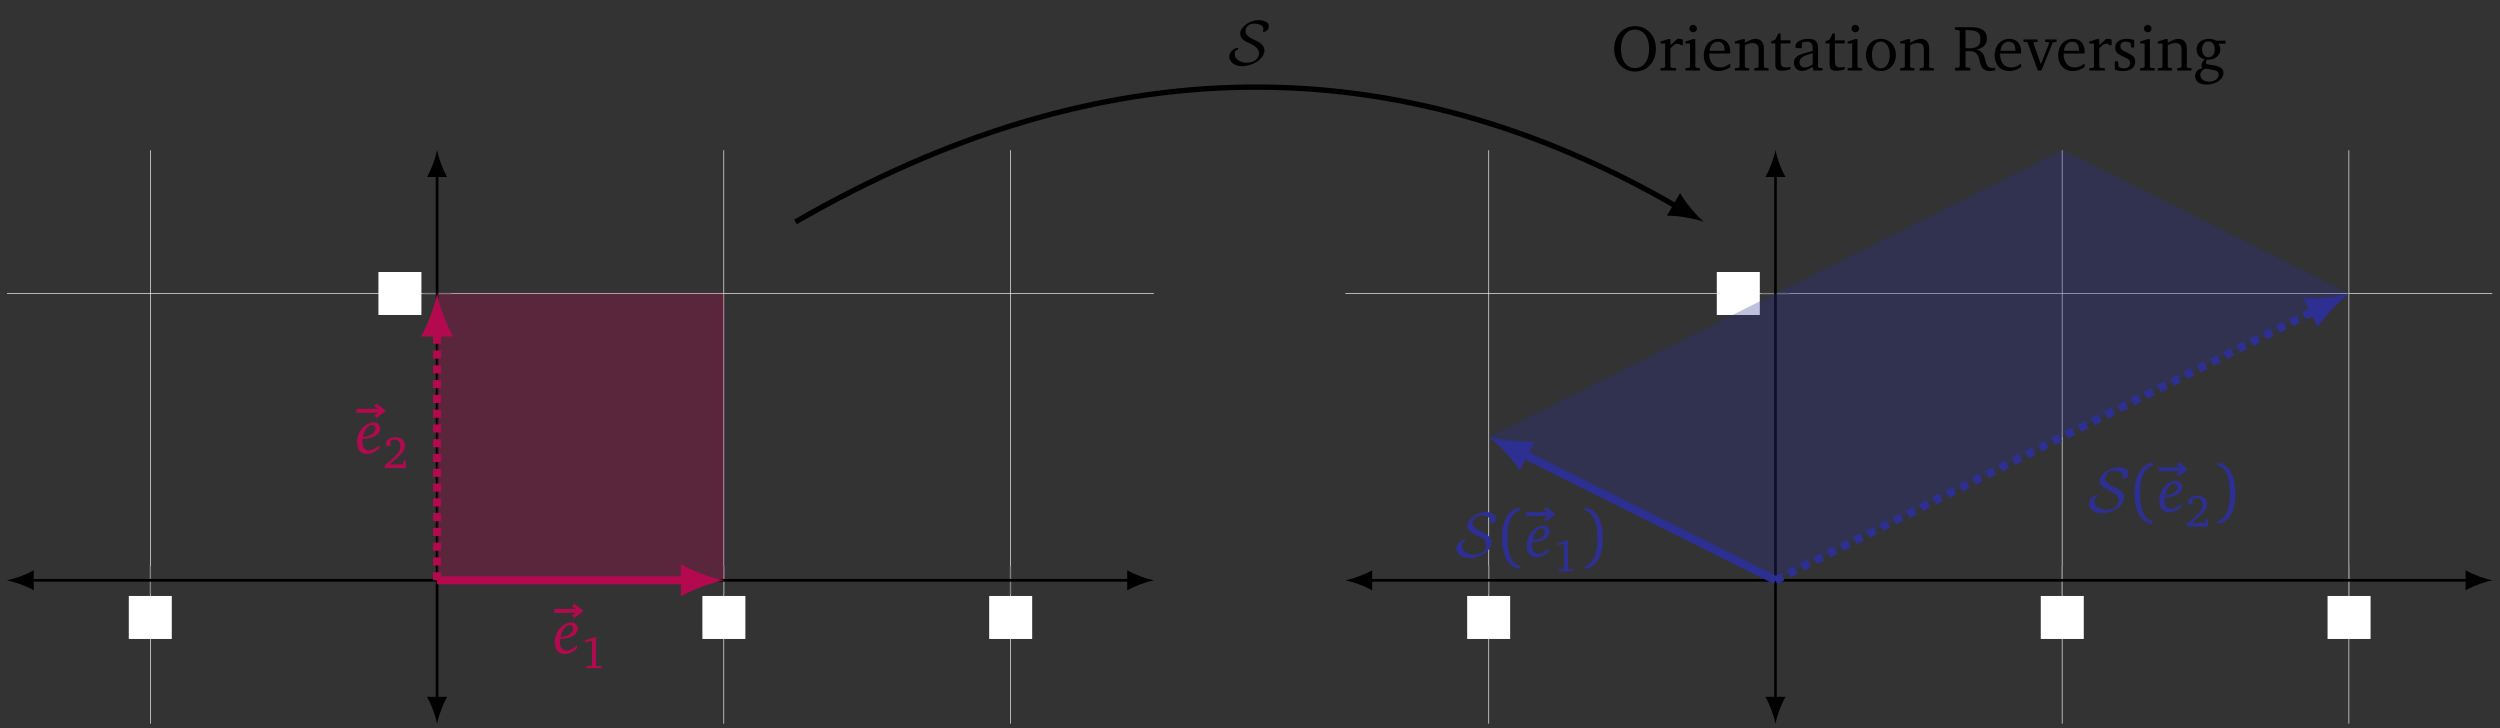<?xml version="1.0" encoding="UTF-8"?>
<svg xmlns="http://www.w3.org/2000/svg" xmlns:xlink="http://www.w3.org/1999/xlink" width="479.573pt" height="139.741pt" viewBox="0 0 368.902 107.493" version="1.2">
<rect x="0" y="0" width="368.902" height="107.493" fill="#333333" stroke="none"/>
<defs>
<g>
<symbol overflow="visible" id="glyph0-0">
<path style="stroke:none;" d=""/>
</symbol>
<symbol overflow="visible" id="glyph0-1">
<path style="stroke:none;" d="M 0.266 -6 L 3.5 -6 L 2.891 -5.641 L 3.203 -5.219 L 4.531 -6.219 L 4.531 -6.359 L 3.203 -7.359 L 2.891 -6.953 L 3.5 -6.578 L 0.266 -6.578 Z M 0.266 -6 "/>
</symbol>
<symbol overflow="visible" id="glyph1-0">
<path style="stroke:none;" d=""/>
</symbol>
<symbol overflow="visible" id="glyph1-1">
<path style="stroke:none;" d="M 1.047 -2.438 C 1.328 -3.594 1.859 -4.188 2.422 -4.188 C 2.688 -4.188 2.906 -3.969 2.906 -3.672 C 2.906 -3.078 2.234 -2.5 1.047 -2.438 Z M 1 -2.109 C 2.688 -2.234 3.594 -2.828 3.594 -3.641 C 3.594 -4.219 3.219 -4.594 2.609 -4.594 C 2.156 -4.594 1.531 -4.312 1.047 -3.812 C 0.516 -3.25 0.203 -2.453 0.203 -1.641 C 0.203 -0.547 0.75 0.078 1.641 0.078 C 2.266 0.078 2.891 -0.203 3.484 -0.766 L 3.484 -1.219 C 2.938 -0.703 2.391 -0.438 1.953 -0.438 C 1.344 -0.438 0.969 -0.906 0.969 -1.672 C 0.969 -1.828 0.984 -1.984 1 -2.109 Z M 1 -2.109 "/>
</symbol>
<symbol overflow="visible" id="glyph2-0">
<path style="stroke:none;" d=""/>
</symbol>
<symbol overflow="visible" id="glyph2-1">
<path style="stroke:none;" d="M 2.062 -4.547 L 0.625 -4.109 L 0.625 -3.828 L 1.672 -4.016 L 1.672 -0.438 L 1.594 -0.328 L 0.828 -0.281 L 0.828 0 L 3.062 0 L 3.062 -0.281 L 2.344 -0.312 L 2.25 -0.406 L 2.25 -4.547 Z M 2.062 -4.547 "/>
</symbol>
<symbol overflow="visible" id="glyph2-2">
<path style="stroke:none;" d="M 0.938 -0.531 C 2.406 -1.703 3.219 -2.453 3.219 -3.281 C 3.219 -4.047 2.688 -4.547 1.828 -4.547 C 1 -4.547 0.422 -4.078 0.422 -3.609 C 0.422 -3.375 0.562 -3.234 0.797 -3.234 C 0.906 -3.234 1 -3.266 1.094 -3.328 L 1.094 -4.047 C 1.297 -4.156 1.484 -4.203 1.688 -4.203 C 2.234 -4.203 2.562 -3.828 2.562 -3.203 C 2.562 -2.328 1.734 -1.609 0.281 -0.422 L 0.281 0 L 3.359 0 L 3.359 -1.094 L 3.062 -1.094 L 2.938 -0.531 Z M 0.938 -0.531 "/>
</symbol>
<symbol overflow="visible" id="glyph3-0">
<path style="stroke:none;" d=""/>
</symbol>
<symbol overflow="visible" id="glyph3-1">
<path style="stroke:none;" d="M 1.078 -2.047 C 1.188 -2.094 1.516 -2.297 1.516 -2.422 C 1.516 -2.5 1.453 -2.5 1.406 -2.5 C 1.078 -2.5 0.172 -2.094 0.172 -1.156 C 0.172 -0.484 0.922 0.203 2.062 0.203 C 3.594 0.203 5.359 -0.844 5.359 -2.125 C 5.359 -3.016 4.422 -3.438 3.656 -3.781 C 3.016 -4.078 2.578 -4.453 2.578 -4.984 C 2.578 -5.188 2.656 -5.547 2.953 -5.797 C 3.234 -6.047 3.75 -6.078 3.891 -6.078 C 3.984 -6.078 4.375 -6.062 4.781 -5.891 C 4.969 -5.797 5.203 -5.688 5.203 -5.281 C 5.203 -5.156 5.188 -5.109 5.172 -5.016 C 5.156 -4.984 5.156 -4.938 5.156 -4.922 C 5.156 -4.844 5.203 -4.844 5.234 -4.844 C 5.359 -4.844 5.594 -4.938 5.781 -5.109 C 5.891 -5.188 6 -5.312 6 -5.688 C 6 -6.141 5.75 -6.266 5.5 -6.375 C 5.062 -6.594 4.641 -6.594 4.5 -6.594 C 3.281 -6.594 1.781 -5.656 1.781 -4.594 C 1.781 -3.797 2.594 -3.422 3.047 -3.234 C 3.703 -2.938 4.562 -2.5 4.562 -1.719 C 4.562 -1.094 4.109 -0.312 2.688 -0.312 C 1.734 -0.312 0.969 -0.922 0.969 -1.562 C 0.969 -1.734 1.016 -1.891 1.078 -2.047 Z M 1.078 -2.047 "/>
</symbol>
<symbol overflow="visible" id="glyph4-0">
<path style="stroke:none;" d=""/>
</symbol>
<symbol overflow="visible" id="glyph4-1">
<path style="stroke:none;" d="M 1.344 -2.734 C 1.344 -5.344 2.109 -6.641 3.203 -6.828 L 3.203 -7.266 C 1.625 -7.078 0.531 -5.609 0.531 -2.734 C 0.531 0.141 1.625 1.594 3.203 1.781 L 3.203 1.344 C 2.109 1.156 1.344 -0.141 1.344 -2.734 Z M 1.344 -2.734 "/>
</symbol>
<symbol overflow="visible" id="glyph4-2">
<path style="stroke:none;" d="M 2.391 -2.734 C 2.391 -0.141 1.625 1.156 0.531 1.344 L 0.531 1.781 C 2.109 1.594 3.203 0.141 3.203 -2.734 C 3.203 -5.609 2.109 -7.078 0.531 -7.266 L 0.531 -6.828 C 1.625 -6.641 2.391 -5.344 2.391 -2.734 Z M 2.391 -2.734 "/>
</symbol>
<symbol overflow="visible" id="glyph5-0">
<path style="stroke:none;" d=""/>
</symbol>
<symbol overflow="visible" id="glyph5-1">
<path style="stroke:none;" d="M 3.484 -6.547 C 2.672 -6.547 1.953 -6.266 1.375 -5.703 C 0.75 -5.094 0.406 -4.234 0.406 -3.203 C 0.406 -2.156 0.75 -1.297 1.391 -0.672 C 1.938 -0.141 2.672 0.156 3.484 0.156 C 4.594 0.156 5.531 -0.406 6.078 -1.312 C 6.391 -1.859 6.562 -2.5 6.562 -3.203 C 6.562 -4.234 6.219 -5.094 5.578 -5.703 C 5 -6.266 4.297 -6.547 3.484 -6.547 Z M 3.484 -6.031 C 4.703 -6.031 5.562 -4.969 5.562 -3.203 C 5.562 -1.422 4.703 -0.359 3.484 -0.359 C 2.25 -0.359 1.406 -1.422 1.406 -3.203 C 1.406 -4.984 2.25 -6.031 3.484 -6.031 Z M 3.484 -6.031 "/>
</symbol>
<symbol overflow="visible" id="glyph5-2">
<path style="stroke:none;" d="M 0.281 0 L 2.578 0 L 2.578 -0.344 L 1.906 -0.391 L 1.75 -0.547 L 1.75 -3.266 C 2.141 -3.719 2.469 -3.953 2.781 -3.953 C 2.984 -3.953 3.156 -3.875 3.266 -3.734 L 3.578 -3.734 L 3.578 -4.547 C 3.375 -4.641 3.203 -4.672 3 -4.672 C 2.938 -4.672 2.844 -4.672 2.766 -4.656 C 2.422 -4.375 2.078 -4.078 1.75 -3.734 L 1.75 -4.625 L 1.391 -4.625 L 0.281 -4.281 L 0.281 -3.984 L 0.969 -3.984 L 0.969 -0.547 L 0.797 -0.391 L 0.281 -0.344 Z M 0.281 0 "/>
</symbol>
<symbol overflow="visible" id="glyph5-3">
<path style="stroke:none;" d="M 1.469 -6.734 C 1.156 -6.734 0.906 -6.5 0.906 -6.188 C 0.906 -5.875 1.156 -5.641 1.469 -5.641 C 1.766 -5.641 2.016 -5.875 2.016 -6.188 C 2.016 -6.484 1.766 -6.734 1.469 -6.734 Z M 1.422 -4.625 L 0.328 -4.281 L 0.328 -3.984 L 1 -3.984 L 1 -0.547 L 0.844 -0.391 L 0.328 -0.344 L 0.328 0 L 2.469 0 L 2.469 -0.344 L 1.953 -0.391 L 1.781 -0.547 L 1.781 -4.625 Z M 1.422 -4.625 "/>
</symbol>
<symbol overflow="visible" id="glyph5-4">
<path style="stroke:none;" d="M 4.266 -1.016 C 3.719 -0.641 3.25 -0.453 2.766 -0.453 C 1.812 -0.453 1.172 -1.188 1.172 -2.391 C 1.172 -2.422 1.172 -2.469 1.172 -2.5 L 4.25 -2.5 C 4.266 -2.609 4.266 -2.703 4.266 -2.797 C 4.266 -3.969 3.594 -4.672 2.547 -4.672 C 1.281 -4.672 0.359 -3.688 0.359 -2.25 C 0.359 -0.859 1.219 0.078 2.469 0.078 C 3.078 0.078 3.688 -0.109 4.266 -0.484 Z M 3.422 -2.906 L 1.219 -2.906 C 1.281 -3.719 1.812 -4.25 2.422 -4.25 C 3.062 -4.25 3.422 -3.828 3.422 -3.047 C 3.422 -3 3.422 -2.953 3.422 -2.906 Z M 3.422 -2.906 "/>
</symbol>
<symbol overflow="visible" id="glyph5-5">
<path style="stroke:none;" d="M 0.281 0 L 2.375 0 L 2.375 -0.344 L 1.906 -0.391 L 1.75 -0.547 L 1.75 -3.734 C 2.156 -3.938 2.516 -4.047 2.812 -4.047 C 3.516 -4.047 3.781 -3.766 3.781 -3.062 L 3.781 -0.547 L 3.609 -0.391 L 3.156 -0.344 L 3.156 0 L 5.25 0 L 5.25 -0.344 L 4.734 -0.391 L 4.562 -0.547 L 4.562 -3.219 C 4.562 -4.172 4.109 -4.672 3.281 -4.672 C 2.875 -4.672 2.391 -4.453 1.75 -4.094 L 1.75 -4.625 L 1.391 -4.625 L 0.281 -4.281 L 0.281 -3.984 L 0.969 -3.984 L 0.969 -0.547 L 0.797 -0.391 L 0.281 -0.344 Z M 0.281 0 "/>
</symbol>
<symbol overflow="visible" id="glyph5-6">
<path style="stroke:none;" d="M 0.844 -4 L 0.844 -0.938 C 0.844 -0.25 1.031 0.031 1.828 0.031 C 2.203 0.031 2.625 -0.031 3.078 -0.188 L 3.078 -0.531 C 2.859 -0.484 2.641 -0.453 2.422 -0.453 C 1.75 -0.453 1.625 -0.766 1.625 -1.5 L 1.625 -4 L 3.078 -4 L 3.078 -4.453 L 1.625 -4.453 L 1.625 -5.469 L 1.281 -5.469 L 0.859 -4.578 L 0.234 -4.297 L 0.234 -4 Z M 0.844 -4 "/>
</symbol>
<symbol overflow="visible" id="glyph5-7">
<path style="stroke:none;" d="M 3.172 -0.547 L 3.297 0 L 4.641 0 L 4.641 -0.344 L 4.141 -0.391 L 3.969 -0.547 L 3.969 -3.297 C 3.969 -4.266 3.547 -4.672 2.547 -4.672 C 1.344 -4.672 0.625 -4.172 0.625 -3.594 C 0.625 -3.375 0.703 -3.297 0.922 -3.297 L 1.578 -3.297 L 1.578 -4.094 C 1.844 -4.203 2.062 -4.25 2.297 -4.25 C 2.984 -4.25 3.172 -3.938 3.172 -3.188 L 3.172 -2.891 C 1.281 -2.422 0.406 -2.141 0.406 -1.156 C 0.406 -0.438 0.859 0.062 1.625 0.062 C 2.078 0.062 2.578 -0.141 3.172 -0.547 Z M 3.172 -0.875 C 2.703 -0.594 2.312 -0.453 2 -0.453 C 1.516 -0.453 1.234 -0.766 1.234 -1.234 C 1.234 -1.922 1.844 -2.172 3.172 -2.547 Z M 3.172 -0.875 "/>
</symbol>
<symbol overflow="visible" id="glyph5-8">
<path style="stroke:none;" d="M 2.562 -4.672 C 1.281 -4.672 0.359 -3.719 0.359 -2.297 C 0.359 -0.891 1.281 0.078 2.562 0.078 C 3.828 0.078 4.781 -0.891 4.781 -2.297 C 4.781 -3.703 3.844 -4.672 2.562 -4.672 Z M 2.562 -4.266 C 3.328 -4.266 3.875 -3.516 3.875 -2.297 C 3.875 -1.062 3.328 -0.328 2.562 -0.328 C 1.797 -0.328 1.25 -1.062 1.25 -2.297 C 1.25 -3.531 1.781 -4.266 2.562 -4.266 Z M 2.562 -4.266 "/>
</symbol>
<symbol overflow="visible" id="glyph5-9">
<path style="stroke:none;" d="M 0.312 -6.391 L 0.312 -6 L 0.859 -5.953 L 1.016 -5.812 L 1.016 -0.578 L 0.859 -0.438 L 0.312 -0.391 L 0.312 0 L 2.578 0 L 2.578 -0.391 L 2.031 -0.438 L 1.875 -0.578 L 1.875 -2.828 C 2.047 -2.844 2.203 -2.859 2.344 -2.859 C 3.219 -2.859 3.594 -2.609 3.844 -1.828 C 4.047 -1.219 4.078 -0.594 4.531 -0.203 C 4.75 -0.016 5.078 0.078 5.5 0.078 C 5.719 0.078 5.953 0.047 6.234 -0.016 L 6.234 -0.375 C 6.219 -0.375 6.188 -0.375 6.156 -0.375 C 5.438 -0.375 5.125 -0.484 4.922 -1.047 C 4.75 -1.5 4.734 -2.016 4.469 -2.453 C 4.281 -2.766 3.953 -2.969 3.5 -3.094 C 4.516 -3.328 5.031 -3.859 5.031 -4.672 C 5.031 -5.844 4.281 -6.391 2.734 -6.391 Z M 1.875 -5.953 L 2.328 -5.953 C 3.516 -5.953 4.078 -5.578 4.078 -4.594 C 4.078 -3.656 3.547 -3.281 2.391 -3.281 C 2.344 -3.281 2.172 -3.281 1.875 -3.297 Z M 1.875 -5.953 "/>
</symbol>
<symbol overflow="visible" id="glyph5-10">
<path style="stroke:none;" d="M -0.047 -4.578 L -0.047 -4.219 L 0.531 -4.172 L 2.062 0 L 2.594 0 L 4.266 -4.156 L 4.828 -4.219 L 4.828 -4.578 L 3.141 -4.578 L 3.141 -4.219 L 3.656 -4.188 L 3.734 -4.031 L 2.516 -0.922 L 1.406 -4.031 L 1.516 -4.188 L 2.016 -4.219 L 2.016 -4.578 Z M -0.047 -4.578 "/>
</symbol>
<symbol overflow="visible" id="glyph5-11">
<path style="stroke:none;" d="M 3.266 -4.469 C 2.953 -4.609 2.578 -4.672 2.156 -4.672 C 1.078 -4.672 0.469 -4.172 0.469 -3.344 C 0.469 -2.703 0.891 -2.391 1.703 -2.031 C 2.328 -1.75 2.672 -1.578 2.672 -1.078 C 2.672 -0.641 2.328 -0.312 1.781 -0.312 C 1.5 -0.312 1.234 -0.391 0.969 -0.547 L 0.859 -1.344 L 0.406 -1.344 L 0.406 -0.109 C 0.734 0.016 1.156 0.078 1.641 0.078 C 2.766 0.078 3.422 -0.453 3.422 -1.344 C 3.422 -1.688 3.281 -1.984 3.047 -2.156 C 2.734 -2.422 2.375 -2.547 2.047 -2.719 C 1.516 -2.969 1.234 -3.172 1.234 -3.578 C 1.234 -4 1.516 -4.266 2.031 -4.266 C 2.25 -4.266 2.484 -4.203 2.734 -4.062 L 2.812 -3.391 L 3.266 -3.391 Z M 3.266 -4.469 "/>
</symbol>
<symbol overflow="visible" id="glyph5-12">
<path style="stroke:none;" d="M 3.516 -4.406 C 3.156 -4.594 2.797 -4.672 2.438 -4.672 C 1.312 -4.672 0.594 -4.031 0.594 -3.109 C 0.594 -2.391 1.031 -1.828 1.766 -1.672 C 1.469 -1.297 1.312 -1.016 1.312 -0.766 C 1.312 -0.609 1.344 -0.469 1.406 -0.328 C 0.766 -0.219 0.375 0.234 0.375 0.844 C 0.375 1.609 1.016 2.078 2.109 2.078 C 2.828 2.078 3.484 1.859 3.984 1.453 C 4.359 1.141 4.562 0.734 4.562 0.375 C 4.562 -0.328 4.062 -0.625 2.938 -0.797 L 2.031 -0.938 C 2.016 -1.031 2 -1.109 2 -1.156 C 2 -1.312 2.047 -1.453 2.109 -1.594 C 2.172 -1.594 2.234 -1.594 2.281 -1.594 C 3.375 -1.594 4.094 -2.234 4.094 -3.078 C 4.094 -3.406 4 -3.688 3.828 -3.953 L 4.875 -3.953 L 4.875 -4.406 Z M 2.344 -4.297 C 2.891 -4.297 3.266 -3.859 3.266 -3.125 C 3.266 -2.422 2.891 -1.953 2.344 -1.953 C 1.781 -1.953 1.406 -2.422 1.406 -3.125 C 1.406 -3.859 1.781 -4.297 2.344 -4.297 Z M 1.953 -0.281 L 2.891 -0.109 C 3.547 0.016 3.859 0.109 3.859 0.625 C 3.859 1.156 3.281 1.641 2.438 1.641 C 1.656 1.641 1.141 1.203 1.141 0.641 C 1.141 0.234 1.438 -0.125 1.953 -0.281 Z M 1.953 -0.281 "/>
</symbol>
</g>
<clipPath id="clip1">
  <path d="M 22 22 L 150 22 L 150 106.988 L 22 106.988 Z M 22 22 "/>
</clipPath>
<clipPath id="clip2">
  <path d="M 0.816 43 L 171 43 L 171 44 L 0.816 44 Z M 0.816 43 "/>
</clipPath>
<clipPath id="clip3">
  <path d="M 63 102 L 66 102 L 66 106.988 L 63 106.988 Z M 63 102 "/>
</clipPath>
<clipPath id="clip4">
  <path d="M 219 22 L 347 22 L 347 106.988 L 219 106.988 Z M 219 22 "/>
</clipPath>
<clipPath id="clip5">
  <path d="M 198 43 L 367.988 43 L 367.988 44 L 198 44 Z M 198 43 "/>
</clipPath>
<clipPath id="clip6">
  <path d="M 363 84 L 367.988 84 L 367.988 88 L 363 88 Z M 363 84 "/>
</clipPath>
<clipPath id="clip7">
  <path d="M 260 102 L 264 102 L 264 106.988 L 260 106.988 Z M 260 102 "/>
</clipPath>
<clipPath id="clip8">
  <path d="M 219 22.148 L 347 22.148 L 347 86 L 219 86 Z M 219 22.148 "/>
</clipPath>
</defs>
<g id="surface1">
<g clip-path="url(#clip1)" clip-rule="nonzero">
<path style="fill:none;stroke-width:0.1;stroke-linecap:butt;stroke-linejoin:miter;stroke:rgb(95%,95%,95%);stroke-opacity:1;stroke-miterlimit:10;" d="M -42.52 -21.259 L -42.52 63.781 M 42.52 -21.259 L 42.52 63.781 M 85.04 -21.259 L 85.04 63.781 " transform="matrix(0.995,0,0,-0.995,64.496,85.63)"/>
</g>
<g clip-path="url(#clip2)" clip-rule="nonzero">
<path style="fill:none;stroke-width:0.1;stroke-linecap:butt;stroke-linejoin:miter;stroke:rgb(95%,95%,95%);stroke-opacity:1;stroke-miterlimit:10;" d="M -63.78 42.521 L 106.3 42.521 " transform="matrix(0.995,0,0,-0.995,64.496,85.63)"/>
</g>
<path style="fill:none;stroke-width:0.199;stroke-linecap:butt;stroke-linejoin:miter;stroke:rgb(50%,50%,50%);stroke-opacity:1;stroke-miterlimit:10;" d="M -42.52 -2.122 L -42.52 2.121 M 42.52 -2.122 L 42.52 2.121 M 85.04 -2.122 L 85.04 2.121 " transform="matrix(0.995,0,0,-0.995,64.496,85.63)"/>
<path style="fill:none;stroke-width:0.199;stroke-linecap:butt;stroke-linejoin:miter;stroke:rgb(50%,50%,50%);stroke-opacity:1;stroke-miterlimit:10;" d="M -2.123 42.521 L 2.124 42.521 " transform="matrix(0.995,0,0,-0.995,64.496,85.63)"/>
<path style="fill:none;stroke-width:0.399;stroke-linecap:butt;stroke-linejoin:miter;stroke:rgb(0%,0%,0%);stroke-opacity:1;stroke-miterlimit:10;" d="M -60.192 0.001 L 102.713 0.001 " transform="matrix(0.995,0,0,-0.995,64.496,85.63)"/>
<path style=" stroke:none;fill-rule:nonzero;fill:rgb(0%,0%,0%);fill-opacity:1;" d="M 1.016 85.629 C 2.074 85.828 3.793 86.422 4.98 87.117 L 4.98 84.145 C 3.793 84.836 2.074 85.434 1.016 85.629 "/>
<path style=" stroke:none;fill-rule:nonzero;fill:rgb(0%,0%,0%);fill-opacity:1;" d="M 170.297 85.629 C 169.238 85.434 167.52 84.836 166.332 84.145 L 166.332 87.117 C 167.52 86.422 169.238 85.828 170.297 85.629 "/>
<path style="fill:none;stroke-width:0.399;stroke-linecap:butt;stroke-linejoin:miter;stroke:rgb(0%,0%,0%);stroke-opacity:1;stroke-miterlimit:10;" d="M 0 -17.672 L 0 60.194 " transform="matrix(0.995,0,0,-0.995,64.496,85.63)"/>
<g clip-path="url(#clip3)" clip-rule="nonzero">
<path style=" stroke:none;fill-rule:nonzero;fill:rgb(0%,0%,0%);fill-opacity:1;" d="M 64.496 106.789 C 64.695 105.734 65.289 104.016 65.984 102.824 L 63.008 102.824 C 63.703 104.016 64.297 105.734 64.496 106.789 "/>
</g>
<path style=" stroke:none;fill-rule:nonzero;fill:rgb(0%,0%,0%);fill-opacity:1;" d="M 64.496 22.148 C 64.297 23.207 63.703 24.926 63.008 26.117 L 65.984 26.117 C 65.289 24.926 64.695 23.207 64.496 22.148 "/>
<path style=" stroke:none;fill-rule:nonzero;fill:rgb(100%,100%,100%);fill-opacity:1;" d="M 19.004 94.285 L 25.348 94.285 L 25.348 87.941 L 19.004 87.941 Z M 19.004 94.285 "/>
<path style=" stroke:none;fill-rule:nonzero;fill:rgb(100%,100%,100%);fill-opacity:1;" d="M 103.645 94.285 L 109.988 94.285 L 109.988 87.941 L 103.645 87.941 Z M 103.645 94.285 "/>
<path style=" stroke:none;fill-rule:nonzero;fill:rgb(100%,100%,100%);fill-opacity:1;" d="M 145.965 94.285 L 152.309 94.285 L 152.309 87.941 L 145.965 87.941 Z M 145.965 94.285 "/>
<path style=" stroke:none;fill-rule:nonzero;fill:rgb(100%,100%,100%);fill-opacity:1;" d="M 55.84 46.48 L 62.184 46.48 L 62.184 40.137 L 55.84 40.137 Z M 55.84 46.48 "/>
<path style=" stroke:none;fill-rule:nonzero;fill:rgb(70.197%,3.529%,30.98%);fill-opacity:0.3;" d="M 64.496 85.629 L 64.496 43.309 L 106.816 43.309 L 106.816 85.629 Z M 64.496 85.629 "/>
<path style="fill:none;stroke-width:1.196;stroke-linecap:butt;stroke-linejoin:miter;stroke:rgb(70.197%,3.529%,30.98%);stroke-opacity:1;stroke-miterlimit:10;" d="M 0 0.001 L 36.782 0.001 " transform="matrix(0.995,0,0,-0.995,64.496,85.63)"/>
<path style=" stroke:none;fill-rule:nonzero;fill:rgb(70.197%,3.529%,30.98%);fill-opacity:1;" d="M 106.816 85.629 C 105.125 85.312 102.375 84.359 100.469 83.25 L 100.469 88.012 C 102.375 86.898 105.125 85.949 106.816 85.629 "/>
<g style="fill:rgb(70.197%,3.529%,30.98%);fill-opacity:1;">
  <use xlink:href="#glyph0-1" x="81.504" y="96.432"/>
</g>
<g style="fill:rgb(70.197%,3.529%,30.98%);fill-opacity:1;">
  <use xlink:href="#glyph1-1" x="81.656" y="96.432"/>
</g>
<g style="fill:rgb(70.197%,3.529%,30.98%);fill-opacity:1;">
  <use xlink:href="#glyph2-1" x="85.692" y="98.584"/>
</g>
<path style="fill:none;stroke-width:1.196;stroke-linecap:butt;stroke-linejoin:miter;stroke:rgb(70.197%,3.529%,30.98%);stroke-opacity:1;stroke-dasharray:1.196,0.996;stroke-miterlimit:10;" d="M 0 0.001 L 0 36.783 " transform="matrix(0.995,0,0,-0.995,64.496,85.63)"/>
<path style=" stroke:none;fill-rule:nonzero;fill:rgb(70.197%,3.529%,30.98%);fill-opacity:1;" d="M 64.496 43.309 C 64.18 45 63.227 47.75 62.117 49.656 L 66.875 49.656 C 65.766 47.75 64.812 45 64.496 43.309 "/>
<g style="fill:rgb(70.197%,3.529%,30.98%);fill-opacity:1;">
  <use xlink:href="#glyph0-1" x="52.339" y="66.911"/>
</g>
<g style="fill:rgb(70.197%,3.529%,30.98%);fill-opacity:1;">
  <use xlink:href="#glyph1-1" x="52.491" y="66.911"/>
</g>
<g style="fill:rgb(70.197%,3.529%,30.98%);fill-opacity:1;">
  <use xlink:href="#glyph2-2" x="56.527" y="69.063"/>
</g>
<g clip-path="url(#clip4)" clip-rule="nonzero">
<path style="fill:none;stroke-width:0.1;stroke-linecap:butt;stroke-linejoin:miter;stroke:rgb(95%,95%,95%);stroke-opacity:1;stroke-miterlimit:10;" d="M -42.521 -21.259 L -42.521 63.781 M 42.519 -21.259 L 42.519 63.781 M 85.039 -21.259 L 85.039 63.781 " transform="matrix(0.995,0,0,-0.995,261.989,85.63)"/>
</g>
<g clip-path="url(#clip5)" clip-rule="nonzero">
<path style="fill:none;stroke-width:0.1;stroke-linecap:butt;stroke-linejoin:miter;stroke:rgb(95%,95%,95%);stroke-opacity:1;stroke-miterlimit:10;" d="M -63.781 42.521 L 106.299 42.521 " transform="matrix(0.995,0,0,-0.995,261.989,85.63)"/>
</g>
<path style="fill:none;stroke-width:0.199;stroke-linecap:butt;stroke-linejoin:miter;stroke:rgb(50%,50%,50%);stroke-opacity:1;stroke-miterlimit:10;" d="M -42.521 -2.122 L -42.521 2.121 M 42.519 -2.122 L 42.519 2.121 M 85.039 -2.122 L 85.039 2.121 " transform="matrix(0.995,0,0,-0.995,261.989,85.63)"/>
<path style="fill:none;stroke-width:0.199;stroke-linecap:butt;stroke-linejoin:miter;stroke:rgb(50%,50%,50%);stroke-opacity:1;stroke-miterlimit:10;" d="M -2.12 42.521 L 2.122 42.521 " transform="matrix(0.995,0,0,-0.995,261.989,85.63)"/>
<path style="fill:none;stroke-width:0.399;stroke-linecap:butt;stroke-linejoin:miter;stroke:rgb(0%,0%,0%);stroke-opacity:1;stroke-miterlimit:10;" d="M -60.194 0.001 L 102.716 0.001 " transform="matrix(0.995,0,0,-0.995,261.989,85.63)"/>
<path style=" stroke:none;fill-rule:nonzero;fill:rgb(0%,0%,0%);fill-opacity:1;" d="M 198.508 85.629 C 199.566 85.828 201.285 86.422 202.477 87.117 L 202.477 84.145 C 201.285 84.836 199.566 85.434 198.508 85.629 "/>
<g clip-path="url(#clip6)" clip-rule="nonzero">
<path style=" stroke:none;fill-rule:nonzero;fill:rgb(0%,0%,0%);fill-opacity:1;" d="M 367.789 85.629 C 366.734 85.434 365.016 84.836 363.824 84.145 L 363.824 87.117 C 365.016 86.422 366.734 85.828 367.789 85.629 "/>
</g>
<path style="fill:none;stroke-width:0.399;stroke-linecap:butt;stroke-linejoin:miter;stroke:rgb(0%,0%,0%);stroke-opacity:1;stroke-miterlimit:10;" d="M -0.001 -17.672 L -0.001 60.194 " transform="matrix(0.995,0,0,-0.995,261.989,85.63)"/>
<g clip-path="url(#clip7)" clip-rule="nonzero">
<path style=" stroke:none;fill-rule:nonzero;fill:rgb(0%,0%,0%);fill-opacity:1;" d="M 261.988 106.789 C 262.188 105.734 262.781 104.016 263.477 102.824 L 260.5 102.824 C 261.195 104.016 261.789 105.734 261.988 106.789 "/>
</g>
<path style=" stroke:none;fill-rule:nonzero;fill:rgb(0%,0%,0%);fill-opacity:1;" d="M 261.988 22.148 C 261.789 23.207 261.195 24.926 260.5 26.117 L 263.477 26.117 C 262.781 24.926 262.188 23.207 261.988 22.148 "/>
<path style=" stroke:none;fill-rule:nonzero;fill:rgb(100%,100%,100%);fill-opacity:1;" d="M 216.496 94.285 L 222.84 94.285 L 222.84 87.941 L 216.496 87.941 Z M 216.496 94.285 "/>
<path style=" stroke:none;fill-rule:nonzero;fill:rgb(100%,100%,100%);fill-opacity:1;" d="M 301.137 94.285 L 307.484 94.285 L 307.484 87.941 L 301.137 87.941 Z M 301.137 94.285 "/>
<path style=" stroke:none;fill-rule:nonzero;fill:rgb(100%,100%,100%);fill-opacity:1;" d="M 343.457 94.285 L 349.805 94.285 L 349.805 87.941 L 343.457 87.941 Z M 343.457 94.285 "/>
<path style=" stroke:none;fill-rule:nonzero;fill:rgb(100%,100%,100%);fill-opacity:1;" d="M 253.332 46.48 L 259.68 46.48 L 259.68 40.137 L 253.332 40.137 Z M 253.332 46.48 "/>
<g clip-path="url(#clip8)" clip-rule="nonzero">
<path style=" stroke:none;fill-rule:nonzero;fill:rgb(17.647%,18.43%,57.256%);fill-opacity:0.3;" d="M 261.988 85.629 L 346.629 43.309 L 304.309 22.148 L 219.668 64.469 Z M 261.988 85.629 "/>
</g>
<path style="fill:none;stroke-width:1.196;stroke-linecap:butt;stroke-linejoin:miter;stroke:rgb(17.647%,18.43%,57.256%);stroke-opacity:1;stroke-miterlimit:10;" d="M -0.001 0.001 L -37.387 18.694 " transform="matrix(0.995,0,0,-0.995,261.989,85.63)"/>
<path style=" stroke:none;fill-rule:nonzero;fill:rgb(17.647%,18.43%,57.256%);fill-opacity:1;" d="M 219.668 64.469 C 221.039 65.512 223.074 67.59 224.281 69.438 L 226.41 65.18 C 224.211 65.32 221.324 64.941 219.668 64.469 "/>
<g style="fill:rgb(17.647%,18.43%,57.256%);fill-opacity:1;">
  <use xlink:href="#glyph3-1" x="214.741" y="82.153"/>
</g>
<g style="fill:rgb(17.647%,18.43%,57.256%);fill-opacity:1;">
  <use xlink:href="#glyph4-1" x="221.104" y="82.153"/>
</g>
<g style="fill:rgb(17.647%,18.43%,57.256%);fill-opacity:1;">
  <use xlink:href="#glyph0-1" x="224.931" y="82.153"/>
</g>
<g style="fill:rgb(17.647%,18.43%,57.256%);fill-opacity:1;">
  <use xlink:href="#glyph1-1" x="225.083" y="82.153"/>
</g>
<g style="fill:rgb(17.647%,18.43%,57.256%);fill-opacity:1;">
  <use xlink:href="#glyph2-1" x="229.119" y="84.304"/>
</g>
<g style="fill:rgb(17.647%,18.43%,57.256%);fill-opacity:1;">
  <use xlink:href="#glyph4-2" x="233.321" y="82.153"/>
</g>
<path style="fill:none;stroke-width:1.196;stroke-linecap:butt;stroke-linejoin:miter;stroke:rgb(17.647%,18.43%,57.256%);stroke-opacity:1;stroke-dasharray:1.196,0.996;stroke-miterlimit:10;" d="M -0.001 0.001 L 79.909 39.954 " transform="matrix(0.995,0,0,-0.995,261.989,85.63)"/>
<path style=" stroke:none;fill-rule:nonzero;fill:rgb(17.647%,18.43%,57.256%);fill-opacity:1;" d="M 346.629 43.309 C 344.977 43.781 342.09 44.16 339.891 44.02 L 342.02 48.277 C 343.227 46.43 345.258 44.352 346.629 43.309 "/>
<g style="fill:rgb(17.647%,18.43%,57.256%);fill-opacity:1;">
  <use xlink:href="#glyph3-1" x="308.077" y="75.539"/>
</g>
<g style="fill:rgb(17.647%,18.43%,57.256%);fill-opacity:1;">
  <use xlink:href="#glyph4-1" x="314.441" y="75.539"/>
</g>
<g style="fill:rgb(17.647%,18.43%,57.256%);fill-opacity:1;">
  <use xlink:href="#glyph0-1" x="318.267" y="75.539"/>
</g>
<g style="fill:rgb(17.647%,18.43%,57.256%);fill-opacity:1;">
  <use xlink:href="#glyph1-1" x="318.419" y="75.539"/>
</g>
<g style="fill:rgb(17.647%,18.43%,57.256%);fill-opacity:1;">
  <use xlink:href="#glyph2-2" x="322.456" y="77.691"/>
</g>
<g style="fill:rgb(17.647%,18.43%,57.256%);fill-opacity:1;">
  <use xlink:href="#glyph4-2" x="326.656" y="75.539"/>
</g>
<path style="fill:none;stroke-width:0.797;stroke-linecap:butt;stroke-linejoin:miter;stroke:rgb(0%,0%,0%);stroke-opacity:1;stroke-miterlimit:10;" d="M 53.152 53.149 C 98.623 79.405 142.325 79.405 183.761 55.48 " transform="matrix(0.995,0,0,-0.995,64.496,85.63)"/>
<path style=" stroke:none;fill-rule:nonzero;fill:rgb(0%,0%,0%);fill-opacity:1;" d="M 251.41 32.73 C 250.352 31.82 248.801 30.031 247.914 28.477 L 245.98 31.824 C 247.77 31.816 250.094 32.266 251.41 32.73 "/>
<g style="fill:rgb(0%,0%,0%);fill-opacity:1;">
  <use xlink:href="#glyph3-1" x="181.22" y="9.563"/>
</g>
<g style="fill:rgb(0%,0%,0%);fill-opacity:1;">
  <use xlink:href="#glyph5-1" x="237.785" y="10.404"/>
  <use xlink:href="#glyph5-2" x="244.744" y="10.404"/>
  <use xlink:href="#glyph5-3" x="248.38" y="10.404"/>
  <use xlink:href="#glyph5-4" x="251.046" y="10.404"/>
  <use xlink:href="#glyph5-5" x="255.72" y="10.404"/>
  <use xlink:href="#glyph5-6" x="261.127" y="10.404"/>
  <use xlink:href="#glyph5-7" x="264.306" y="10.404"/>
  <use xlink:href="#glyph5-6" x="269.133" y="10.404"/>
  <use xlink:href="#glyph5-3" x="272.312" y="10.404"/>
  <use xlink:href="#glyph5-8" x="274.977" y="10.404"/>
  <use xlink:href="#glyph5-5" x="280.108" y="10.404"/>
</g>
<g style="fill:rgb(0%,0%,0%);fill-opacity:1;">
  <use xlink:href="#glyph5-9" x="288.162" y="10.404"/>
</g>
<g style="fill:rgb(0%,0%,0%);fill-opacity:1;">
  <use xlink:href="#glyph5-4" x="293.968" y="10.404"/>
  <use xlink:href="#glyph5-10" x="298.642" y="10.404"/>
  <use xlink:href="#glyph5-4" x="303.345" y="10.404"/>
  <use xlink:href="#glyph5-2" x="308.019" y="10.404"/>
  <use xlink:href="#glyph5-11" x="311.655" y="10.404"/>
  <use xlink:href="#glyph5-3" x="315.463" y="10.404"/>
  <use xlink:href="#glyph5-5" x="318.128" y="10.404"/>
  <use xlink:href="#glyph5-12" x="323.535" y="10.404"/>
</g>
</g>
</svg>
